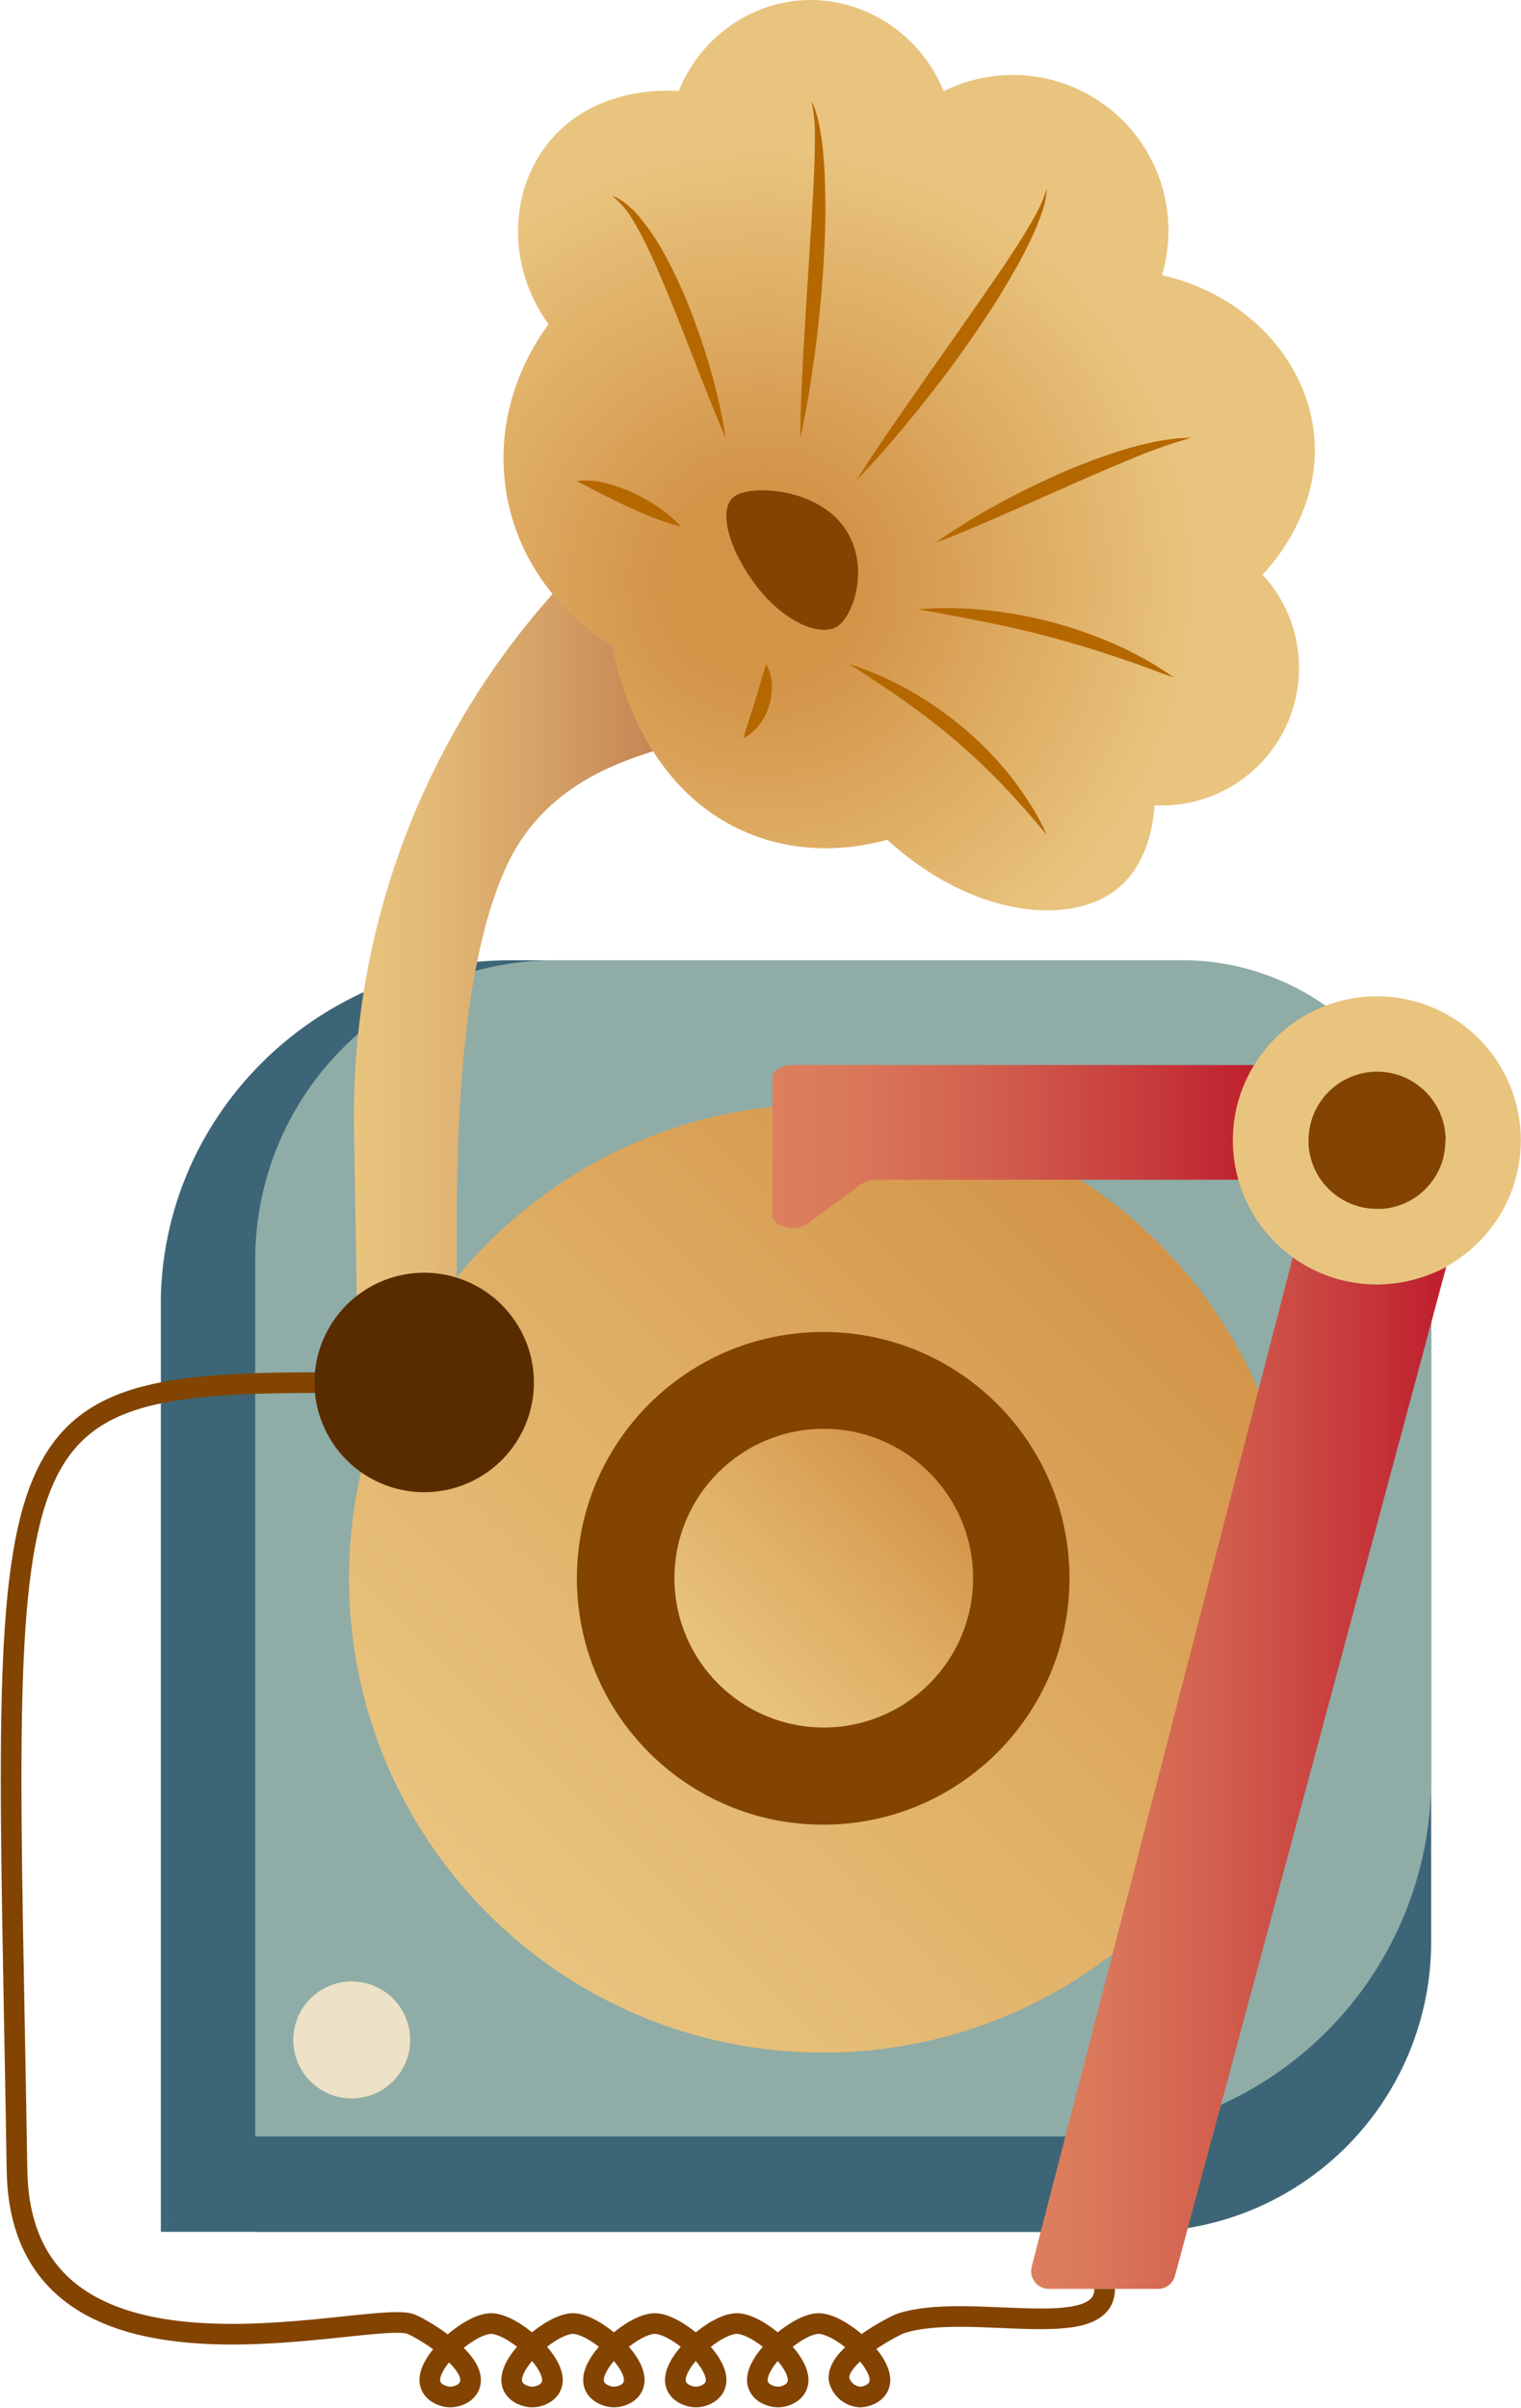 <svg width="1640" height="2596" viewBox="0 0 1640 2596" fill="none" xmlns="http://www.w3.org/2000/svg">
<g filter="url(#filter0_n_97_182)">
<path d="M568.176 1137.87H1274.73C1345.92 1137.89 1414.19 1166.18 1464.53 1216.52C1514.86 1266.87 1543.14 1335.14 1543.14 1406.33V2093.24C1543.14 2176.16 1510.2 2255.68 1451.57 2314.31C1392.94 2372.94 1313.42 2405.88 1230.5 2405.88H275.16V1430.85C275.169 1353.15 306.044 1278.62 360.994 1223.68C415.944 1168.74 490.469 1137.87 568.176 1137.87Z" fill="#3C6677"/>
</g>
<g filter="url(#filter1_n_97_182)">
<path d="M1460.39 1303.62V1990.52C1460.39 2163.17 1318.34 2303.16 1143.05 2303.16H275.193L173.43 2405.88V1407.1C173.43 1403.92 173.43 1401.06 173.43 1398.03C178.295 1196.8 345.41 1035.15 550.846 1035.15H1187.89C1338.4 1035.15 1460.39 1155.33 1460.39 1303.62Z" fill="#3C6677"/>
</g>
<g filter="url(#filter2_n_97_182)">
<path d="M598.069 1035.12H1274.73C1345.92 1035.14 1414.19 1063.43 1464.53 1113.77C1514.86 1164.12 1543.14 1232.39 1543.14 1303.58V1917.6C1543.14 1968.22 1533.18 2018.35 1513.82 2065.12C1494.45 2111.9 1466.06 2154.39 1430.27 2190.19C1394.48 2225.99 1351.99 2254.39 1305.22 2273.77C1258.45 2293.15 1208.33 2303.12 1157.71 2303.13H275.16V1357.9C275.194 1272.28 309.229 1190.18 369.783 1129.65C430.336 1069.12 512.45 1035.12 598.069 1035.12Z" fill="#8FACA7"/>
</g>
<g filter="url(#filter3_n_97_182)">
<path d="M1263.64 2303.16L1182.13 2405.88H173.301L272.234 2303.16H1263.64Z" fill="#3C6677"/>
</g>
<g filter="url(#filter4_n_97_182)">
<path d="M887.588 2212.68C1169.95 2212.68 1398.85 1983.78 1398.85 1701.42C1398.85 1419.05 1169.95 1190.15 887.588 1190.15C605.222 1190.15 376.32 1419.05 376.32 1701.42C376.32 1983.78 605.222 2212.68 887.588 2212.68Z" fill="url(#paint0_linear_97_182)"/>
</g>
<path d="M887.588 1873.4C982.57 1873.4 1059.57 1796.4 1059.57 1701.42C1059.57 1606.44 982.57 1529.44 887.588 1529.44C792.606 1529.44 715.607 1606.44 715.607 1701.42C715.607 1796.4 792.606 1873.4 887.588 1873.4Z" fill="url(#paint1_linear_97_182)"/>
<g filter="url(#filter5_n_97_182)">
<path d="M379.241 2262.05C414.051 2262.05 442.271 2233.83 442.271 2199.02C442.271 2164.21 414.051 2135.99 379.241 2135.99C344.43 2135.99 316.211 2164.21 316.211 2199.02C316.211 2233.83 344.43 2262.05 379.241 2262.05Z" fill="#EDE1C7"/>
</g>
<g filter="url(#filter6_n_97_182)">
<path d="M1332.39 1246.5C1332.4 1255.13 1333.99 1263.67 1337.1 1271.72H945.114C939.193 1271.57 933.371 1273.26 928.45 1276.55L871.208 1318.94C858.17 1328.49 832.824 1322.86 832.824 1310.26V1161.59C832.824 1154.15 842.555 1148.11 854.544 1148.11H1358.43C1341.51 1171.86 1332.41 1200.29 1332.39 1229.46C1332.39 1232.86 1332.39 1236.23 1332.74 1239.54C1332.49 1241.85 1332.38 1244.18 1332.39 1246.5Z" fill="url(#paint2_linear_97_182)"/>
</g>
<g filter="url(#filter7_n_97_182)">
<path d="M1559.42 1365.47L1266.85 2453.58C1265.7 2457.55 1263.3 2461.05 1260 2463.54C1256.69 2466.03 1252.67 2467.38 1248.53 2467.38H1130.87C1127.96 2467.38 1125.09 2466.71 1122.48 2465.43C1119.86 2464.15 1117.58 2462.29 1115.8 2459.99C1114.01 2457.7 1112.78 2455.02 1112.19 2452.17C1111.6 2449.32 1111.67 2446.38 1112.39 2443.56L1393.93 1355.39C1420.3 1374.42 1452.01 1384.64 1484.53 1384.58C1487.71 1384.58 1490.7 1384.58 1493.75 1384.3L1496.64 1384.07C1518.66 1382.44 1540.07 1376.09 1559.42 1365.47Z" fill="url(#paint3_linear_97_182)"/>
</g>
<g filter="url(#filter8_n_97_182)">
<path d="M1639.78 1229.46C1639.78 1237.87 1639.1 1246.27 1637.74 1254.58C1637.36 1257.03 1636.92 1259.41 1636.41 1261.8C1636.19 1262.91 1635.87 1263.99 1635.61 1264.98L1635.33 1266C1634.25 1270.45 1633.04 1274.84 1631.61 1279.1V1279.26C1619.07 1315.91 1593.35 1346.58 1559.45 1365.31C1540.11 1375.98 1518.7 1382.37 1496.67 1384.04L1493.78 1384.26C1490.6 1384.46 1487.64 1384.55 1484.56 1384.55C1445.12 1384.56 1407.16 1369.56 1378.39 1342.6C1349.61 1315.63 1332.18 1278.73 1329.62 1239.38C1329.4 1236.2 1329.31 1232.7 1329.31 1229.3C1329.24 1200.56 1337.22 1172.39 1352.33 1147.95C1370.03 1119.14 1396.65 1096.89 1428.16 1084.6C1459.66 1072.3 1494.31 1070.63 1526.85 1079.84C1559.39 1089.04 1588.03 1108.63 1608.42 1135.6C1628.81 1162.58 1639.83 1195.48 1639.81 1229.3L1639.78 1229.46Z" fill="#E9C47E"/>
</g>
<g filter="url(#filter9_n_97_182)">
<path d="M748.457 792.858C729.822 810.953 600.55 815.787 546.043 933.928C482.663 1071.28 494.366 1326.2 492.235 1377.24C474.049 1371.66 454.791 1370.54 436.08 1373.96C417.37 1377.38 399.754 1385.24 384.715 1396.89L381.726 1215.46C378.262 995.698 460.684 783.253 611.458 623.326L748.457 792.858Z" fill="url(#paint4_linear_97_182)"/>
</g>
<g filter="url(#filter10_n_97_182)">
<path d="M1017.56 98.225C1046.85 83.714 1079.75 78.074 1112.21 81.998C1144.66 85.923 1175.27 99.24 1200.26 120.316C1225.25 141.391 1243.55 169.307 1252.9 200.635C1262.25 231.963 1262.24 265.339 1252.89 296.665C1343.11 316.89 1408.9 387.425 1416.92 468.645C1424.99 550.82 1370.55 609.779 1361.36 619.446C1381.34 641.097 1394.41 668.207 1398.93 697.319C1403.44 726.432 1399.17 756.228 1386.69 782.909C1374.2 809.59 1354.04 831.948 1328.8 847.131C1303.55 862.315 1274.36 869.637 1244.94 868.163C1240.96 923.656 1216.31 948.016 1207.89 955.457C1156.15 1000.71 1047.77 988.562 956.658 905.212C932.203 912.017 874.325 924.292 811.136 899.901C684.345 850.959 661.225 702.479 660.335 696.183C648.377 689.25 565.599 639.354 546.582 534.792C528.328 434.554 582.676 361.126 591.549 349.582C547.599 289.16 547.981 209.084 590.118 155.309C640.999 90.371 726.163 97.653 731.76 98.225C754.212 42.51 805.793 4.317 864.053 0.341C929.372 -4.111 991.766 35.323 1017.56 98.225Z" fill="url(#paint5_radial_97_182)"/>
</g>
<g filter="url(#filter11_n_97_182)">
<path d="M887.587 1966.99C1034.26 1966.99 1153.16 1848.09 1153.16 1701.42C1153.16 1554.75 1034.26 1435.85 887.587 1435.85C740.916 1435.85 622.016 1554.75 622.016 1701.42C622.016 1848.09 740.916 1966.99 887.587 1966.99Z" fill="#824400"/>
<path d="M1558.46 1229.46C1558.47 1233.46 1558.15 1237.46 1557.51 1241.41C1557.32 1242.59 1557.1 1243.7 1556.87 1244.85C1556.87 1245.39 1556.62 1245.9 1556.49 1246.41V1246.88C1555.98 1248.98 1555.41 1251.08 1554.71 1253.24C1550.07 1266.94 1541.51 1278.97 1530.09 1287.84C1518.67 1296.71 1504.89 1302.03 1490.47 1303.14C1490.01 1303.17 1489.54 1303.17 1489.07 1303.14C1487.64 1303.14 1486.15 1303.14 1484.68 1303.14C1468.03 1303.14 1451.86 1297.52 1438.8 1287.18C1425.73 1276.84 1416.54 1262.4 1412.72 1246.18C1411.79 1242.18 1411.18 1238.11 1410.91 1234C1410.91 1232.41 1410.91 1230.82 1410.91 1229.2C1410.91 1209.59 1418.7 1190.79 1432.56 1176.92C1446.43 1163.05 1465.23 1155.26 1484.84 1155.26C1504.45 1155.26 1523.26 1163.05 1537.13 1176.92C1550.99 1190.79 1558.78 1209.59 1558.78 1229.2L1558.46 1229.46Z" fill="#824400"/>
<path d="M1191.07 2467.38C1191.07 2527.33 1043.19 2480.61 970.969 2504.75C965.436 2506.59 899.862 2539.73 904.855 2565.61C906.199 2570.6 909.065 2575.05 913.055 2578.33C917.046 2581.62 921.96 2583.57 927.115 2583.93C935.352 2583.93 948.836 2578.62 948.836 2565.61C948.836 2542.24 904.696 2504.75 882.721 2504.75C860.746 2504.75 816.606 2542.24 816.606 2565.61C816.606 2578.62 830.567 2583.93 838.867 2583.93C847.167 2583.93 860.587 2578.62 860.587 2565.61C860.587 2542.24 816.447 2504.75 794.473 2504.75C772.498 2504.75 728.167 2542.24 728.167 2565.61C728.167 2578.62 742.128 2583.93 750.428 2583.93C758.728 2583.93 772.148 2578.62 772.148 2565.61C772.148 2542.24 728.008 2504.75 706.034 2504.75C684.059 2504.75 639.919 2542.24 639.919 2565.61C639.919 2578.62 653.88 2583.93 662.18 2583.93C670.48 2583.93 683.9 2578.62 683.9 2565.61C683.9 2542.24 639.76 2504.75 617.786 2504.75C595.811 2504.75 551.671 2542.24 551.671 2565.61C551.671 2578.62 565.632 2583.93 573.932 2583.93C582.232 2583.93 595.652 2578.62 595.652 2565.61C595.652 2542.24 551.512 2504.75 529.537 2504.75C507.563 2504.75 463.423 2542.24 463.423 2565.61C463.423 2578.62 477.383 2583.93 485.683 2583.93C493.984 2583.93 507.404 2578.62 507.404 2565.61C507.404 2539.79 449.271 2506.72 441.289 2504.75C387.831 2491.52 22.563 2600.15 18.334 2339.54C5.613 1545.31 -23.199 1490.45 344.995 1490.45" stroke="#824400" stroke-width="22.261" stroke-miterlimit="10"/>
<path d="M904.251 674.303C887.046 687.533 847.009 672.395 816.066 632.231C785.124 592.066 774.12 548.753 791.325 535.491C808.529 522.23 877.474 525.792 908.353 565.957C939.232 606.122 921.487 661.074 904.251 674.303Z" fill="#824400"/>
</g>
<g filter="url(#filter12_n_97_182)">
<path d="M1008.78 585.165C1029.18 570.651 1050.42 557.356 1072.38 545.35C1094.26 533.244 1116.65 522.114 1139.55 511.958C1162.44 501.67 1185.93 492.771 1209.89 485.309L1218.96 482.638C1221.98 481.779 1224.97 480.825 1228.05 480.157L1246.46 475.896C1252.82 474.91 1258.96 473.861 1265.19 473.002C1271.43 472.143 1277.91 472.207 1284.05 472.016C1260.2 478.798 1236.82 487.169 1214.09 497.075C1191.26 506.595 1168.55 516.4 1145.97 526.492L1077.98 556.512C1055.12 566.402 1032.25 576.26 1008.78 585.165Z" fill="#B56700"/>
</g>
<g filter="url(#filter13_n_97_182)">
<path d="M923.363 517.683C940.345 490.97 958.154 465.02 976.09 439.166C994.026 413.311 1012.15 387.68 1030.15 361.984C1048.15 336.289 1066.18 310.657 1083.67 284.676C1092.32 271.637 1100.94 258.599 1108.86 245.147C1116.78 231.695 1124.76 218.148 1128.67 202.851C1128.33 210.84 1126.86 218.742 1124.31 226.321C1123.07 230.105 1121.74 233.889 1120.34 237.61C1118.94 241.331 1117.41 245.051 1115.82 248.709C1112.64 255.991 1109.11 263.115 1105.58 270.238C1102.05 277.361 1098.11 284.262 1094.23 291.195C1078.68 318.83 1061.32 345.257 1043.16 371.143C1025 397.029 1005.92 422.025 985.916 446.607C965.913 471.189 945.529 495.072 923.363 517.683Z" fill="#B56700"/>
</g>
<g filter="url(#filter14_n_97_182)">
<path d="M989.699 656.717C1013.86 654.809 1038.14 655.128 1062.24 657.672C1086.39 660.091 1110.32 664.419 1133.79 670.615C1157.3 676.78 1180.27 684.83 1202.48 694.688C1208.01 697.105 1213.52 699.649 1218.92 702.447L1227 706.582L1234.98 710.938L1242.87 715.454C1245.44 717.044 1248.02 718.634 1250.56 720.288C1255.65 723.468 1260.74 726.839 1265.7 730.305C1259.91 728.397 1254.25 726.33 1248.62 724.231C1245.79 723.214 1243.03 722.101 1240.23 721.051L1231.74 718.062L1223.34 714.882L1214.72 712.052L1206.3 709.094L1197.81 706.327C1175.27 698.822 1152.54 692.049 1129.62 686.006C1106.71 679.964 1083.58 674.664 1060.23 670.106C1037.05 665.304 1013.49 661.233 989.699 656.717Z" fill="#B56700"/>
</g>
<g filter="url(#filter15_n_97_182)">
<path d="M916.113 715.995C938.996 723.331 961.04 733.064 981.878 745.029C1002.83 756.996 1022.62 770.889 1041 786.53C1059.39 802.193 1076.16 819.654 1091.08 838.652C1098.56 848.192 1105.3 858.114 1111.79 868.227C1118.15 878.427 1123.8 889.052 1128.7 900.028C1113.34 881.615 1097.92 863.807 1081.64 846.888C1065.5 829.961 1048.52 813.859 1030.76 798.646C1012.95 783.477 994.408 769.198 975.232 755.587C956.056 741.976 936.148 729.192 916.113 715.995Z" fill="#B56700"/>
</g>
<g filter="url(#filter16_n_97_182)">
<path d="M826.148 715.995C829.923 722.727 831.987 730.284 832.158 738.001C832.528 745.637 831.559 753.278 829.296 760.58C827.132 767.93 823.651 774.826 819.024 780.933C814.46 787.145 808.502 792.199 801.629 795.689C803.442 787.961 806.017 781.569 807.989 774.986C809.961 768.403 812.155 762.266 814.095 755.905C816.035 749.545 817.911 743.185 819.787 736.634C821.664 730.083 823.572 723.373 826.148 715.995Z" fill="#B56700"/>
</g>
<g filter="url(#filter17_n_97_182)">
<path d="M733.908 567.486C723.801 565.025 713.885 561.837 704.238 557.946C694.697 554.225 685.475 550.123 676.316 545.893C667.158 541.664 658.19 537.148 649.19 532.696C640.19 528.244 631.318 523.505 621.777 518.513C632.436 517.336 643.22 518.156 653.579 520.93C663.753 523.458 673.649 526.995 683.122 531.487C692.565 535.874 701.619 541.055 710.185 546.975C718.897 552.822 726.864 559.71 733.908 567.486Z" fill="#B56700"/>
</g>
<g filter="url(#filter18_n_97_182)">
<path d="M782.434 472.047C772.576 449.532 763.704 426.858 754.767 404.247C745.831 381.637 737.181 358.962 728.182 336.511C723.73 325.285 719.15 314.25 714.412 303.024C709.673 291.798 704.871 280.763 699.72 270.015C694.702 259.118 689.096 248.503 682.929 238.213C677.126 227.671 669.251 218.412 659.777 210.992C665.673 213.102 671.128 216.282 675.869 220.373C680.677 224.397 685.144 228.811 689.225 233.57C697.2 243.138 704.399 253.325 710.755 264.036C717.115 274.658 722.871 285.629 728.182 296.759C730.885 302.293 733.302 307.922 735.878 313.55C738.453 319.179 740.68 324.84 742.937 330.564C752.008 353.356 759.895 376.602 766.566 400.209C773.403 423.786 778.704 447.783 782.434 472.047Z" fill="#B56700"/>
</g>
<g filter="url(#filter19_n_97_182)">
<path d="M862.777 472.225C863.095 441.664 864.495 411.262 866.18 380.923C867.866 350.585 869.774 320.31 871.713 290.068C873.653 259.825 875.657 229.645 877.215 199.402C877.883 184.297 878.614 169.191 878.582 154.086C879.191 138.968 878.006 123.831 875.053 108.992C878.423 115.929 880.923 123.256 882.494 130.807C883.353 134.592 884.021 138.376 884.688 142.16C885.356 145.945 885.897 149.761 886.406 153.577C888.25 168.841 889.236 184.17 889.586 199.466C890.572 230.091 889.586 260.62 887.55 291.085C885.515 321.551 882.558 351.857 878.455 382.068C874.353 412.279 869.615 442.427 862.777 472.225Z" fill="#B56700"/>
</g>
<path d="M575.681 1490.45C575.646 1515.35 567.757 1539.6 553.135 1559.76C538.513 1579.91 517.905 1594.94 494.246 1602.7C470.586 1610.45 445.082 1610.55 421.364 1602.97C397.647 1595.39 376.926 1580.52 362.153 1560.48C347.379 1540.43 339.307 1516.24 339.085 1491.34C338.863 1466.44 346.502 1442.11 360.916 1421.81C375.329 1401.5 395.781 1386.26 419.36 1378.26C442.938 1370.26 468.44 1369.9 492.234 1377.24C516.413 1384.72 537.56 1399.75 552.577 1420.12C567.594 1440.49 575.69 1465.14 575.681 1490.45Z" fill="#592C00"/>
<g filter="url(#filter20_n_97_182)">
<path d="M888.219 1862.22C977.137 1862.22 1049.22 1790.14 1049.22 1701.22C1049.22 1612.3 977.137 1540.22 888.219 1540.22C799.301 1540.22 727.219 1612.3 727.219 1701.22C727.219 1790.14 799.301 1862.22 888.219 1862.22Z" fill="url(#paint6_linear_97_182)"/>
</g>
<defs>
<filter id="filter0_n_97_182" x="275.16" y="1137.87" width="1267.98" height="1268.01" filterUnits="userSpaceOnUse" color-interpolation-filters="sRGB">
<feFlood flood-opacity="0" result="BackgroundImageFix"/>
<feBlend mode="normal" in="SourceGraphic" in2="BackgroundImageFix" result="shape"/>
<feTurbulence type="fractalNoise" baseFrequency="0.435 0.435" stitchTiles="stitch" numOctaves="3" result="noise" seed="5275" />
<feColorMatrix in="noise" type="luminanceToAlpha" result="alphaNoise" />
<feComponentTransfer in="alphaNoise" result="coloredNoise1">
<feFuncA type="discrete" tableValues="1 1 1 1 1 1 1 1 1 1 1 1 1 1 1 1 1 1 1 1 1 1 1 1 1 1 1 1 1 1 1 1 1 1 1 1 1 1 1 1 1 1 1 1 1 1 1 1 1 1 1 0 0 0 0 0 0 0 0 0 0 0 0 0 0 0 0 0 0 0 0 0 0 0 0 0 0 0 0 0 0 0 0 0 0 0 0 0 0 0 0 0 0 0 0 0 0 0 0 0 "/>
</feComponentTransfer>
<feComposite operator="in" in2="shape" in="coloredNoise1" result="noise1Clipped" />
<feFlood flood-color="rgba(0, 0, 0, 0.25)" result="color1Flood" />
<feComposite operator="in" in2="noise1Clipped" in="color1Flood" result="color1" />
<feMerge result="effect1_noise_97_182">
<feMergeNode in="shape" />
<feMergeNode in="color1" />
</feMerge>
</filter>
<filter id="filter1_n_97_182" x="173.43" y="1035.15" width="1286.96" height="1370.73" filterUnits="userSpaceOnUse" color-interpolation-filters="sRGB">
<feFlood flood-opacity="0" result="BackgroundImageFix"/>
<feBlend mode="normal" in="SourceGraphic" in2="BackgroundImageFix" result="shape"/>
<feTurbulence type="fractalNoise" baseFrequency="0.435 0.435" stitchTiles="stitch" numOctaves="3" result="noise" seed="5275" />
<feColorMatrix in="noise" type="luminanceToAlpha" result="alphaNoise" />
<feComponentTransfer in="alphaNoise" result="coloredNoise1">
<feFuncA type="discrete" tableValues="1 1 1 1 1 1 1 1 1 1 1 1 1 1 1 1 1 1 1 1 1 1 1 1 1 1 1 1 1 1 1 1 1 1 1 1 1 1 1 1 1 1 1 1 1 1 1 1 1 1 1 0 0 0 0 0 0 0 0 0 0 0 0 0 0 0 0 0 0 0 0 0 0 0 0 0 0 0 0 0 0 0 0 0 0 0 0 0 0 0 0 0 0 0 0 0 0 0 0 0 "/>
</feComponentTransfer>
<feComposite operator="in" in2="shape" in="coloredNoise1" result="noise1Clipped" />
<feFlood flood-color="rgba(0, 0, 0, 0.25)" result="color1Flood" />
<feComposite operator="in" in2="noise1Clipped" in="color1Flood" result="color1" />
<feMerge result="effect1_noise_97_182">
<feMergeNode in="shape" />
<feMergeNode in="color1" />
</feMerge>
</filter>
<filter id="filter2_n_97_182" x="275.16" y="1035.12" width="1267.98" height="1268.01" filterUnits="userSpaceOnUse" color-interpolation-filters="sRGB">
<feFlood flood-opacity="0" result="BackgroundImageFix"/>
<feBlend mode="normal" in="SourceGraphic" in2="BackgroundImageFix" result="shape"/>
<feTurbulence type="fractalNoise" baseFrequency="0.435 0.435" stitchTiles="stitch" numOctaves="3" result="noise" seed="587" />
<feColorMatrix in="noise" type="luminanceToAlpha" result="alphaNoise" />
<feComponentTransfer in="alphaNoise" result="coloredNoise1">
<feFuncA type="discrete" tableValues="1 1 1 1 1 1 1 1 1 1 1 1 1 1 1 1 1 1 1 1 1 1 1 1 1 1 1 1 1 1 1 1 1 1 1 1 1 1 1 1 1 1 1 1 1 1 1 1 1 1 1 0 0 0 0 0 0 0 0 0 0 0 0 0 0 0 0 0 0 0 0 0 0 0 0 0 0 0 0 0 0 0 0 0 0 0 0 0 0 0 0 0 0 0 0 0 0 0 0 0 "/>
</feComponentTransfer>
<feComposite operator="in" in2="shape" in="coloredNoise1" result="noise1Clipped" />
<feFlood flood-color="rgba(0, 0, 0, 0.25)" result="color1Flood" />
<feComposite operator="in" in2="noise1Clipped" in="color1Flood" result="color1" />
<feMerge result="effect1_noise_97_182">
<feMergeNode in="shape" />
<feMergeNode in="color1" />
</feMerge>
</filter>
<filter id="filter3_n_97_182" x="173.301" y="2303.16" width="1090.33" height="102.718" filterUnits="userSpaceOnUse" color-interpolation-filters="sRGB">
<feFlood flood-opacity="0" result="BackgroundImageFix"/>
<feBlend mode="normal" in="SourceGraphic" in2="BackgroundImageFix" result="shape"/>
<feTurbulence type="fractalNoise" baseFrequency="0.435 0.435" stitchTiles="stitch" numOctaves="3" result="noise" seed="5275" />
<feColorMatrix in="noise" type="luminanceToAlpha" result="alphaNoise" />
<feComponentTransfer in="alphaNoise" result="coloredNoise1">
<feFuncA type="discrete" tableValues="1 1 1 1 1 1 1 1 1 1 1 1 1 1 1 1 1 1 1 1 1 1 1 1 1 1 1 1 1 1 1 1 1 1 1 1 1 1 1 1 1 1 1 1 1 1 1 1 1 1 1 0 0 0 0 0 0 0 0 0 0 0 0 0 0 0 0 0 0 0 0 0 0 0 0 0 0 0 0 0 0 0 0 0 0 0 0 0 0 0 0 0 0 0 0 0 0 0 0 0 "/>
</feComponentTransfer>
<feComposite operator="in" in2="shape" in="coloredNoise1" result="noise1Clipped" />
<feFlood flood-color="rgba(0, 0, 0, 0.25)" result="color1Flood" />
<feComposite operator="in" in2="noise1Clipped" in="color1Flood" result="color1" />
<feMerge result="effect1_noise_97_182">
<feMergeNode in="shape" />
<feMergeNode in="color1" />
</feMerge>
</filter>
<filter id="filter4_n_97_182" x="376.32" y="1190.15" width="1022.54" height="1022.53" filterUnits="userSpaceOnUse" color-interpolation-filters="sRGB">
<feFlood flood-opacity="0" result="BackgroundImageFix"/>
<feBlend mode="normal" in="SourceGraphic" in2="BackgroundImageFix" result="shape"/>
<feTurbulence type="fractalNoise" baseFrequency="0.25 0.25" stitchTiles="stitch" numOctaves="3" result="noise" seed="22" />
<feColorMatrix in="noise" type="luminanceToAlpha" result="alphaNoise" />
<feComponentTransfer in="alphaNoise" result="coloredNoise1">
<feFuncA type="discrete" tableValues="1 1 1 1 1 1 1 1 1 1 1 1 1 1 1 1 1 1 1 1 1 1 1 1 1 1 1 1 1 1 1 1 1 1 1 1 1 1 1 1 1 1 1 1 1 1 1 1 1 1 1 0 0 0 0 0 0 0 0 0 0 0 0 0 0 0 0 0 0 0 0 0 0 0 0 0 0 0 0 0 0 0 0 0 0 0 0 0 0 0 0 0 0 0 0 0 0 0 0 0 "/>
</feComponentTransfer>
<feComposite operator="in" in2="shape" in="coloredNoise1" result="noise1Clipped" />
<feFlood flood-color="rgba(98, 55, 7, 0.22)" result="color1Flood" />
<feComposite operator="in" in2="noise1Clipped" in="color1Flood" result="color1" />
<feMerge result="effect1_noise_97_182">
<feMergeNode in="shape" />
<feMergeNode in="color1" />
</feMerge>
</filter>
<filter id="filter5_n_97_182" x="316.211" y="2135.99" width="126.061" height="126.06" filterUnits="userSpaceOnUse" color-interpolation-filters="sRGB">
<feFlood flood-opacity="0" result="BackgroundImageFix"/>
<feBlend mode="normal" in="SourceGraphic" in2="BackgroundImageFix" result="shape"/>
<feTurbulence type="fractalNoise" baseFrequency="0.435 0.435" stitchTiles="stitch" numOctaves="3" result="noise" seed="7624" />
<feColorMatrix in="noise" type="luminanceToAlpha" result="alphaNoise" />
<feComponentTransfer in="alphaNoise" result="coloredNoise1">
<feFuncA type="discrete" tableValues="1 1 1 1 1 1 1 1 1 1 1 1 1 1 1 1 1 1 1 1 1 1 1 1 1 1 1 1 1 1 1 1 1 1 1 1 1 1 1 1 1 1 1 1 1 1 1 1 1 1 1 0 0 0 0 0 0 0 0 0 0 0 0 0 0 0 0 0 0 0 0 0 0 0 0 0 0 0 0 0 0 0 0 0 0 0 0 0 0 0 0 0 0 0 0 0 0 0 0 0 "/>
</feComponentTransfer>
<feComposite operator="in" in2="shape" in="coloredNoise1" result="noise1Clipped" />
<feFlood flood-color="rgba(0, 0, 0, 0.25)" result="color1Flood" />
<feComposite operator="in" in2="noise1Clipped" in="color1Flood" result="color1" />
<feMerge result="effect1_noise_97_182">
<feMergeNode in="shape" />
<feMergeNode in="color1" />
</feMerge>
</filter>
<filter id="filter6_n_97_182" x="832.824" y="1148.11" width="525.609" height="175.631" filterUnits="userSpaceOnUse" color-interpolation-filters="sRGB">
<feFlood flood-opacity="0" result="BackgroundImageFix"/>
<feBlend mode="normal" in="SourceGraphic" in2="BackgroundImageFix" result="shape"/>
<feTurbulence type="fractalNoise" baseFrequency="0.435 0.435" stitchTiles="stitch" numOctaves="3" result="noise" seed="3656" />
<feColorMatrix in="noise" type="luminanceToAlpha" result="alphaNoise" />
<feComponentTransfer in="alphaNoise" result="coloredNoise1">
<feFuncA type="discrete" tableValues="1 1 1 1 1 1 1 1 1 1 1 1 1 1 1 1 1 1 1 1 1 1 1 1 1 1 1 1 1 1 1 1 1 1 1 1 1 1 1 1 1 1 1 1 1 1 1 1 1 1 1 0 0 0 0 0 0 0 0 0 0 0 0 0 0 0 0 0 0 0 0 0 0 0 0 0 0 0 0 0 0 0 0 0 0 0 0 0 0 0 0 0 0 0 0 0 0 0 0 0 "/>
</feComponentTransfer>
<feComposite operator="in" in2="shape" in="coloredNoise1" result="noise1Clipped" />
<feFlood flood-color="rgba(0, 0, 0, 0.25)" result="color1Flood" />
<feComposite operator="in" in2="noise1Clipped" in="color1Flood" result="color1" />
<feMerge result="effect1_noise_97_182">
<feMergeNode in="shape" />
<feMergeNode in="color1" />
</feMerge>
</filter>
<filter id="filter7_n_97_182" x="1111.79" y="1355.39" width="447.627" height="1111.99" filterUnits="userSpaceOnUse" color-interpolation-filters="sRGB">
<feFlood flood-opacity="0" result="BackgroundImageFix"/>
<feBlend mode="normal" in="SourceGraphic" in2="BackgroundImageFix" result="shape"/>
<feTurbulence type="fractalNoise" baseFrequency="0.435 0.435" stitchTiles="stitch" numOctaves="3" result="noise" seed="3656" />
<feColorMatrix in="noise" type="luminanceToAlpha" result="alphaNoise" />
<feComponentTransfer in="alphaNoise" result="coloredNoise1">
<feFuncA type="discrete" tableValues="1 1 1 1 1 1 1 1 1 1 1 1 1 1 1 1 1 1 1 1 1 1 1 1 1 1 1 1 1 1 1 1 1 1 1 1 1 1 1 1 1 1 1 1 1 1 1 1 1 1 1 0 0 0 0 0 0 0 0 0 0 0 0 0 0 0 0 0 0 0 0 0 0 0 0 0 0 0 0 0 0 0 0 0 0 0 0 0 0 0 0 0 0 0 0 0 0 0 0 0 "/>
</feComponentTransfer>
<feComposite operator="in" in2="shape" in="coloredNoise1" result="noise1Clipped" />
<feFlood flood-color="rgba(0, 0, 0, 0.25)" result="color1Flood" />
<feComposite operator="in" in2="noise1Clipped" in="color1Flood" result="color1" />
<feMerge result="effect1_noise_97_182">
<feMergeNode in="shape" />
<feMergeNode in="color1" />
</feMerge>
</filter>
<filter id="filter8_n_97_182" x="1329.3" y="1073.97" width="310.506" height="310.577" filterUnits="userSpaceOnUse" color-interpolation-filters="sRGB">
<feFlood flood-opacity="0" result="BackgroundImageFix"/>
<feBlend mode="normal" in="SourceGraphic" in2="BackgroundImageFix" result="shape"/>
<feTurbulence type="fractalNoise" baseFrequency="0.435 0.435" stitchTiles="stitch" numOctaves="3" result="noise" seed="3465" />
<feColorMatrix in="noise" type="luminanceToAlpha" result="alphaNoise" />
<feComponentTransfer in="alphaNoise" result="coloredNoise1">
<feFuncA type="discrete" tableValues="1 1 1 1 1 1 1 1 1 1 1 1 1 1 1 1 1 1 1 1 1 1 1 1 1 1 1 1 1 1 1 1 1 1 1 1 1 1 1 1 1 1 1 1 1 1 1 1 1 1 1 0 0 0 0 0 0 0 0 0 0 0 0 0 0 0 0 0 0 0 0 0 0 0 0 0 0 0 0 0 0 0 0 0 0 0 0 0 0 0 0 0 0 0 0 0 0 0 0 0 "/>
</feComponentTransfer>
<feComposite operator="in" in2="shape" in="coloredNoise1" result="noise1Clipped" />
<feFlood flood-color="#D39448" result="color1Flood" />
<feComposite operator="in" in2="noise1Clipped" in="color1Flood" result="color1" />
<feMerge result="effect1_noise_97_182">
<feMergeNode in="shape" />
<feMergeNode in="color1" />
</feMerge>
</filter>
<filter id="filter9_n_97_182" x="381.621" y="623.326" width="366.836" height="773.563" filterUnits="userSpaceOnUse" color-interpolation-filters="sRGB">
<feFlood flood-opacity="0" result="BackgroundImageFix"/>
<feBlend mode="normal" in="SourceGraphic" in2="BackgroundImageFix" result="shape"/>
<feTurbulence type="fractalNoise" baseFrequency="0.435 0.435" stitchTiles="stitch" numOctaves="3" result="noise" seed="5894" />
<feColorMatrix in="noise" type="luminanceToAlpha" result="alphaNoise" />
<feComponentTransfer in="alphaNoise" result="coloredNoise1">
<feFuncA type="discrete" tableValues="1 1 1 1 1 1 1 1 1 1 1 1 1 1 1 1 1 1 1 1 1 1 1 1 1 1 1 1 1 1 1 1 1 1 1 1 1 1 1 1 1 1 1 1 1 1 1 1 1 1 1 0 0 0 0 0 0 0 0 0 0 0 0 0 0 0 0 0 0 0 0 0 0 0 0 0 0 0 0 0 0 0 0 0 0 0 0 0 0 0 0 0 0 0 0 0 0 0 0 0 "/>
</feComponentTransfer>
<feComposite operator="in" in2="shape" in="coloredNoise1" result="noise1Clipped" />
<feFlood flood-color="#B56700" result="color1Flood" />
<feComposite operator="in" in2="noise1Clipped" in="color1Flood" result="color1" />
<feMerge result="effect1_noise_97_182">
<feMergeNode in="shape" />
<feMergeNode in="color1" />
</feMerge>
</filter>
<filter id="filter10_n_97_182" x="542.859" y="0" width="874.871" height="981.424" filterUnits="userSpaceOnUse" color-interpolation-filters="sRGB">
<feFlood flood-opacity="0" result="BackgroundImageFix"/>
<feBlend mode="normal" in="SourceGraphic" in2="BackgroundImageFix" result="shape"/>
<feTurbulence type="fractalNoise" baseFrequency="0.435 0.435" stitchTiles="stitch" numOctaves="3" result="noise" seed="1200" />
<feColorMatrix in="noise" type="luminanceToAlpha" result="alphaNoise" />
<feComponentTransfer in="alphaNoise" result="coloredNoise1">
<feFuncA type="discrete" tableValues="1 1 1 1 1 1 1 1 1 1 1 1 1 1 1 1 1 1 1 1 1 1 1 1 1 1 1 1 1 1 1 1 1 1 1 1 1 1 1 1 1 1 1 1 1 1 1 1 1 1 1 0 0 0 0 0 0 0 0 0 0 0 0 0 0 0 0 0 0 0 0 0 0 0 0 0 0 0 0 0 0 0 0 0 0 0 0 0 0 0 0 0 0 0 0 0 0 0 0 0 "/>
</feComponentTransfer>
<feComposite operator="in" in2="shape" in="coloredNoise1" result="noise1Clipped" />
<feFlood flood-color="#B56700" result="color1Flood" />
<feComposite operator="in" in2="noise1Clipped" in="color1Flood" result="color1" />
<feMerge result="effect1_noise_97_182">
<feMergeNode in="shape" />
<feMergeNode in="color1" />
</feMerge>
</filter>
<filter id="filter11_n_97_182" x="0.869" y="528.57" width="1557.91" height="2066.49" filterUnits="userSpaceOnUse" color-interpolation-filters="sRGB">
<feFlood flood-opacity="0" result="BackgroundImageFix"/>
<feBlend mode="normal" in="SourceGraphic" in2="BackgroundImageFix" result="shape"/>
<feTurbulence type="fractalNoise" baseFrequency="0.435 0.435" stitchTiles="stitch" numOctaves="3" result="noise" seed="1956" />
<feColorMatrix in="noise" type="luminanceToAlpha" result="alphaNoise" />
<feComponentTransfer in="alphaNoise" result="coloredNoise1">
<feFuncA type="discrete" tableValues="1 1 1 1 1 1 1 1 1 1 1 1 1 1 1 1 1 1 1 1 1 1 1 1 1 1 1 1 1 1 1 1 1 1 1 1 1 1 1 1 1 1 1 1 1 1 1 1 1 1 1 0 0 0 0 0 0 0 0 0 0 0 0 0 0 0 0 0 0 0 0 0 0 0 0 0 0 0 0 0 0 0 0 0 0 0 0 0 0 0 0 0 0 0 0 0 0 0 0 0 "/>
</feComponentTransfer>
<feComposite operator="in" in2="shape" in="coloredNoise1" result="noise1Clipped" />
<feFlood flood-color="rgba(0, 0, 0, 0.25)" result="color1Flood" />
<feComposite operator="in" in2="noise1Clipped" in="color1Flood" result="color1" />
<feMerge result="effect1_noise_97_182">
<feMergeNode in="shape" />
<feMergeNode in="color1" />
</feMerge>
</filter>
<filter id="filter12_n_97_182" x="1008.78" y="472.016" width="275.271" height="113.148" filterUnits="userSpaceOnUse" color-interpolation-filters="sRGB">
<feFlood flood-opacity="0" result="BackgroundImageFix"/>
<feBlend mode="normal" in="SourceGraphic" in2="BackgroundImageFix" result="shape"/>
<feTurbulence type="fractalNoise" baseFrequency="0.435 0.435" stitchTiles="stitch" numOctaves="3" result="noise" seed="4744" />
<feColorMatrix in="noise" type="luminanceToAlpha" result="alphaNoise" />
<feComponentTransfer in="alphaNoise" result="coloredNoise1">
<feFuncA type="discrete" tableValues="1 1 1 1 1 1 1 1 1 1 1 1 1 1 1 1 1 1 1 1 1 1 1 1 1 1 1 1 1 1 1 1 1 1 1 1 1 1 1 1 1 1 1 1 1 1 1 1 1 1 1 0 0 0 0 0 0 0 0 0 0 0 0 0 0 0 0 0 0 0 0 0 0 0 0 0 0 0 0 0 0 0 0 0 0 0 0 0 0 0 0 0 0 0 0 0 0 0 0 0 "/>
</feComponentTransfer>
<feComposite operator="in" in2="shape" in="coloredNoise1" result="noise1Clipped" />
<feFlood flood-color="rgba(0, 0, 0, 0.25)" result="color1Flood" />
<feComposite operator="in" in2="noise1Clipped" in="color1Flood" result="color1" />
<feMerge result="effect1_noise_97_182">
<feMergeNode in="shape" />
<feMergeNode in="color1" />
</feMerge>
</filter>
<filter id="filter13_n_97_182" x="923.363" y="202.851" width="205.309" height="314.832" filterUnits="userSpaceOnUse" color-interpolation-filters="sRGB">
<feFlood flood-opacity="0" result="BackgroundImageFix"/>
<feBlend mode="normal" in="SourceGraphic" in2="BackgroundImageFix" result="shape"/>
<feTurbulence type="fractalNoise" baseFrequency="0.435 0.435" stitchTiles="stitch" numOctaves="3" result="noise" seed="4744" />
<feColorMatrix in="noise" type="luminanceToAlpha" result="alphaNoise" />
<feComponentTransfer in="alphaNoise" result="coloredNoise1">
<feFuncA type="discrete" tableValues="1 1 1 1 1 1 1 1 1 1 1 1 1 1 1 1 1 1 1 1 1 1 1 1 1 1 1 1 1 1 1 1 1 1 1 1 1 1 1 1 1 1 1 1 1 1 1 1 1 1 1 0 0 0 0 0 0 0 0 0 0 0 0 0 0 0 0 0 0 0 0 0 0 0 0 0 0 0 0 0 0 0 0 0 0 0 0 0 0 0 0 0 0 0 0 0 0 0 0 0 "/>
</feComponentTransfer>
<feComposite operator="in" in2="shape" in="coloredNoise1" result="noise1Clipped" />
<feFlood flood-color="rgba(0, 0, 0, 0.25)" result="color1Flood" />
<feComposite operator="in" in2="noise1Clipped" in="color1Flood" result="color1" />
<feMerge result="effect1_noise_97_182">
<feMergeNode in="shape" />
<feMergeNode in="color1" />
</feMerge>
</filter>
<filter id="filter14_n_97_182" x="989.699" y="655.491" width="276.002" height="74.814" filterUnits="userSpaceOnUse" color-interpolation-filters="sRGB">
<feFlood flood-opacity="0" result="BackgroundImageFix"/>
<feBlend mode="normal" in="SourceGraphic" in2="BackgroundImageFix" result="shape"/>
<feTurbulence type="fractalNoise" baseFrequency="0.435 0.435" stitchTiles="stitch" numOctaves="3" result="noise" seed="4744" />
<feColorMatrix in="noise" type="luminanceToAlpha" result="alphaNoise" />
<feComponentTransfer in="alphaNoise" result="coloredNoise1">
<feFuncA type="discrete" tableValues="1 1 1 1 1 1 1 1 1 1 1 1 1 1 1 1 1 1 1 1 1 1 1 1 1 1 1 1 1 1 1 1 1 1 1 1 1 1 1 1 1 1 1 1 1 1 1 1 1 1 1 0 0 0 0 0 0 0 0 0 0 0 0 0 0 0 0 0 0 0 0 0 0 0 0 0 0 0 0 0 0 0 0 0 0 0 0 0 0 0 0 0 0 0 0 0 0 0 0 0 "/>
</feComponentTransfer>
<feComposite operator="in" in2="shape" in="coloredNoise1" result="noise1Clipped" />
<feFlood flood-color="rgba(0, 0, 0, 0.25)" result="color1Flood" />
<feComposite operator="in" in2="noise1Clipped" in="color1Flood" result="color1" />
<feMerge result="effect1_noise_97_182">
<feMergeNode in="shape" />
<feMergeNode in="color1" />
</feMerge>
</filter>
<filter id="filter15_n_97_182" x="916.113" y="715.995" width="212.592" height="184.033" filterUnits="userSpaceOnUse" color-interpolation-filters="sRGB">
<feFlood flood-opacity="0" result="BackgroundImageFix"/>
<feBlend mode="normal" in="SourceGraphic" in2="BackgroundImageFix" result="shape"/>
<feTurbulence type="fractalNoise" baseFrequency="0.435 0.435" stitchTiles="stitch" numOctaves="3" result="noise" seed="4744" />
<feColorMatrix in="noise" type="luminanceToAlpha" result="alphaNoise" />
<feComponentTransfer in="alphaNoise" result="coloredNoise1">
<feFuncA type="discrete" tableValues="1 1 1 1 1 1 1 1 1 1 1 1 1 1 1 1 1 1 1 1 1 1 1 1 1 1 1 1 1 1 1 1 1 1 1 1 1 1 1 1 1 1 1 1 1 1 1 1 1 1 1 0 0 0 0 0 0 0 0 0 0 0 0 0 0 0 0 0 0 0 0 0 0 0 0 0 0 0 0 0 0 0 0 0 0 0 0 0 0 0 0 0 0 0 0 0 0 0 0 0 "/>
</feComponentTransfer>
<feComposite operator="in" in2="shape" in="coloredNoise1" result="noise1Clipped" />
<feFlood flood-color="rgba(0, 0, 0, 0.25)" result="color1Flood" />
<feComposite operator="in" in2="noise1Clipped" in="color1Flood" result="color1" />
<feMerge result="effect1_noise_97_182">
<feMergeNode in="shape" />
<feMergeNode in="color1" />
</feMerge>
</filter>
<filter id="filter16_n_97_182" x="801.629" y="715.995" width="30.605" height="79.694" filterUnits="userSpaceOnUse" color-interpolation-filters="sRGB">
<feFlood flood-opacity="0" result="BackgroundImageFix"/>
<feBlend mode="normal" in="SourceGraphic" in2="BackgroundImageFix" result="shape"/>
<feTurbulence type="fractalNoise" baseFrequency="0.435 0.435" stitchTiles="stitch" numOctaves="3" result="noise" seed="4744" />
<feColorMatrix in="noise" type="luminanceToAlpha" result="alphaNoise" />
<feComponentTransfer in="alphaNoise" result="coloredNoise1">
<feFuncA type="discrete" tableValues="1 1 1 1 1 1 1 1 1 1 1 1 1 1 1 1 1 1 1 1 1 1 1 1 1 1 1 1 1 1 1 1 1 1 1 1 1 1 1 1 1 1 1 1 1 1 1 1 1 1 1 0 0 0 0 0 0 0 0 0 0 0 0 0 0 0 0 0 0 0 0 0 0 0 0 0 0 0 0 0 0 0 0 0 0 0 0 0 0 0 0 0 0 0 0 0 0 0 0 0 "/>
</feComponentTransfer>
<feComposite operator="in" in2="shape" in="coloredNoise1" result="noise1Clipped" />
<feFlood flood-color="rgba(0, 0, 0, 0.25)" result="color1Flood" />
<feComposite operator="in" in2="noise1Clipped" in="color1Flood" result="color1" />
<feMerge result="effect1_noise_97_182">
<feMergeNode in="shape" />
<feMergeNode in="color1" />
</feMerge>
</filter>
<filter id="filter17_n_97_182" x="621.777" y="517.992" width="112.131" height="49.495" filterUnits="userSpaceOnUse" color-interpolation-filters="sRGB">
<feFlood flood-opacity="0" result="BackgroundImageFix"/>
<feBlend mode="normal" in="SourceGraphic" in2="BackgroundImageFix" result="shape"/>
<feTurbulence type="fractalNoise" baseFrequency="0.435 0.435" stitchTiles="stitch" numOctaves="3" result="noise" seed="4744" />
<feColorMatrix in="noise" type="luminanceToAlpha" result="alphaNoise" />
<feComponentTransfer in="alphaNoise" result="coloredNoise1">
<feFuncA type="discrete" tableValues="1 1 1 1 1 1 1 1 1 1 1 1 1 1 1 1 1 1 1 1 1 1 1 1 1 1 1 1 1 1 1 1 1 1 1 1 1 1 1 1 1 1 1 1 1 1 1 1 1 1 1 0 0 0 0 0 0 0 0 0 0 0 0 0 0 0 0 0 0 0 0 0 0 0 0 0 0 0 0 0 0 0 0 0 0 0 0 0 0 0 0 0 0 0 0 0 0 0 0 0 "/>
</feComponentTransfer>
<feComposite operator="in" in2="shape" in="coloredNoise1" result="noise1Clipped" />
<feFlood flood-color="rgba(0, 0, 0, 0.25)" result="color1Flood" />
<feComposite operator="in" in2="noise1Clipped" in="color1Flood" result="color1" />
<feMerge result="effect1_noise_97_182">
<feMergeNode in="shape" />
<feMergeNode in="color1" />
</feMerge>
</filter>
<filter id="filter18_n_97_182" x="659.777" y="210.992" width="122.656" height="261.056" filterUnits="userSpaceOnUse" color-interpolation-filters="sRGB">
<feFlood flood-opacity="0" result="BackgroundImageFix"/>
<feBlend mode="normal" in="SourceGraphic" in2="BackgroundImageFix" result="shape"/>
<feTurbulence type="fractalNoise" baseFrequency="0.435 0.435" stitchTiles="stitch" numOctaves="3" result="noise" seed="4744" />
<feColorMatrix in="noise" type="luminanceToAlpha" result="alphaNoise" />
<feComponentTransfer in="alphaNoise" result="coloredNoise1">
<feFuncA type="discrete" tableValues="1 1 1 1 1 1 1 1 1 1 1 1 1 1 1 1 1 1 1 1 1 1 1 1 1 1 1 1 1 1 1 1 1 1 1 1 1 1 1 1 1 1 1 1 1 1 1 1 1 1 1 0 0 0 0 0 0 0 0 0 0 0 0 0 0 0 0 0 0 0 0 0 0 0 0 0 0 0 0 0 0 0 0 0 0 0 0 0 0 0 0 0 0 0 0 0 0 0 0 0 "/>
</feComponentTransfer>
<feComposite operator="in" in2="shape" in="coloredNoise1" result="noise1Clipped" />
<feFlood flood-color="rgba(0, 0, 0, 0.25)" result="color1Flood" />
<feComposite operator="in" in2="noise1Clipped" in="color1Flood" result="color1" />
<feMerge result="effect1_noise_97_182">
<feMergeNode in="shape" />
<feMergeNode in="color1" />
</feMerge>
</filter>
<filter id="filter19_n_97_182" x="862.777" y="108.992" width="27.193" height="363.233" filterUnits="userSpaceOnUse" color-interpolation-filters="sRGB">
<feFlood flood-opacity="0" result="BackgroundImageFix"/>
<feBlend mode="normal" in="SourceGraphic" in2="BackgroundImageFix" result="shape"/>
<feTurbulence type="fractalNoise" baseFrequency="0.435 0.435" stitchTiles="stitch" numOctaves="3" result="noise" seed="4744" />
<feColorMatrix in="noise" type="luminanceToAlpha" result="alphaNoise" />
<feComponentTransfer in="alphaNoise" result="coloredNoise1">
<feFuncA type="discrete" tableValues="1 1 1 1 1 1 1 1 1 1 1 1 1 1 1 1 1 1 1 1 1 1 1 1 1 1 1 1 1 1 1 1 1 1 1 1 1 1 1 1 1 1 1 1 1 1 1 1 1 1 1 0 0 0 0 0 0 0 0 0 0 0 0 0 0 0 0 0 0 0 0 0 0 0 0 0 0 0 0 0 0 0 0 0 0 0 0 0 0 0 0 0 0 0 0 0 0 0 0 0 "/>
</feComponentTransfer>
<feComposite operator="in" in2="shape" in="coloredNoise1" result="noise1Clipped" />
<feFlood flood-color="rgba(0, 0, 0, 0.25)" result="color1Flood" />
<feComposite operator="in" in2="noise1Clipped" in="color1Flood" result="color1" />
<feMerge result="effect1_noise_97_182">
<feMergeNode in="shape" />
<feMergeNode in="color1" />
</feMerge>
</filter>
<filter id="filter20_n_97_182" x="727.219" y="1540.22" width="322" height="322" filterUnits="userSpaceOnUse" color-interpolation-filters="sRGB">
<feFlood flood-opacity="0" result="BackgroundImageFix"/>
<feBlend mode="normal" in="SourceGraphic" in2="BackgroundImageFix" result="shape"/>
<feTurbulence type="fractalNoise" baseFrequency="0.25 0.25" stitchTiles="stitch" numOctaves="3" result="noise" seed="601" />
<feColorMatrix in="noise" type="luminanceToAlpha" result="alphaNoise" />
<feComponentTransfer in="alphaNoise" result="coloredNoise1">
<feFuncA type="discrete" tableValues="1 1 1 1 1 1 1 1 1 1 1 1 1 1 1 1 1 1 1 1 1 1 1 1 1 1 1 1 1 1 1 1 1 1 1 1 1 1 1 1 1 1 1 1 1 1 1 1 1 1 1 0 0 0 0 0 0 0 0 0 0 0 0 0 0 0 0 0 0 0 0 0 0 0 0 0 0 0 0 0 0 0 0 0 0 0 0 0 0 0 0 0 0 0 0 0 0 0 0 0 "/>
</feComponentTransfer>
<feComposite operator="in" in2="shape" in="coloredNoise1" result="noise1Clipped" />
<feFlood flood-color="#BF8A46" result="color1Flood" />
<feComposite operator="in" in2="noise1Clipped" in="color1Flood" result="color1" />
<feMerge result="effect1_noise_97_182">
<feMergeNode in="shape" />
<feMergeNode in="color1" />
</feMerge>
</filter>
<linearGradient id="paint0_linear_97_182" x1="526.072" y1="2062.93" x2="1249.1" y2="1339.9" gradientUnits="userSpaceOnUse">
<stop stop-color="#E9C47E"/>
<stop offset="0.47" stop-color="#E0B067"/>
<stop offset="1" stop-color="#D39448"/>
</linearGradient>
<linearGradient id="paint1_linear_97_182" x1="765.98" y1="1823.02" x2="1009.2" y2="1579.81" gradientUnits="userSpaceOnUse">
<stop stop-color="#E9C47E"/>
<stop offset="0.47" stop-color="#E0B067"/>
<stop offset="1" stop-color="#D39448"/>
</linearGradient>
<linearGradient id="paint2_linear_97_182" x1="832.792" y1="1235.94" x2="1358.43" y2="1235.94" gradientUnits="userSpaceOnUse">
<stop stop-color="#DD805F"/>
<stop offset="0.17" stop-color="#DA775A"/>
<stop offset="0.45" stop-color="#D25F4E"/>
<stop offset="0.8" stop-color="#C6373A"/>
<stop offset="1" stop-color="#BE1E2D"/>
</linearGradient>
<linearGradient id="paint3_linear_97_182" x1="1111.72" y1="1911.43" x2="1559.42" y2="1911.43" gradientUnits="userSpaceOnUse">
<stop stop-color="#DD805F"/>
<stop offset="0.17" stop-color="#DA775A"/>
<stop offset="0.45" stop-color="#D25F4E"/>
<stop offset="0.8" stop-color="#C6373A"/>
<stop offset="1" stop-color="#BE1E2D"/>
</linearGradient>
<linearGradient id="paint4_linear_97_182" x1="381.631" y1="1010.03" x2="748.457" y2="1010.03" gradientUnits="userSpaceOnUse">
<stop stop-color="#E9C47E"/>
<stop offset="0.23" stop-color="#E3B977"/>
<stop offset="0.62" stop-color="#D29C63"/>
<stop offset="1" stop-color="#BF7B4C"/>
</linearGradient>
<radialGradient id="paint5_radial_97_182" cx="0" cy="0" r="1" gradientUnits="userSpaceOnUse" gradientTransform="translate(824.111 626.029) scale(465.06 465.06)">
<stop offset="0.23" stop-color="#D39448"/>
<stop offset="1" stop-color="#E9C47E"/>
</radialGradient>
<linearGradient id="paint6_linear_97_182" x1="774.376" y1="1815.06" x2="1002.06" y2="1587.38" gradientUnits="userSpaceOnUse">
<stop stop-color="#E9C47E"/>
<stop offset="0.47" stop-color="#E0B067"/>
<stop offset="1" stop-color="#D39448"/>
</linearGradient>
</defs>
</svg>
